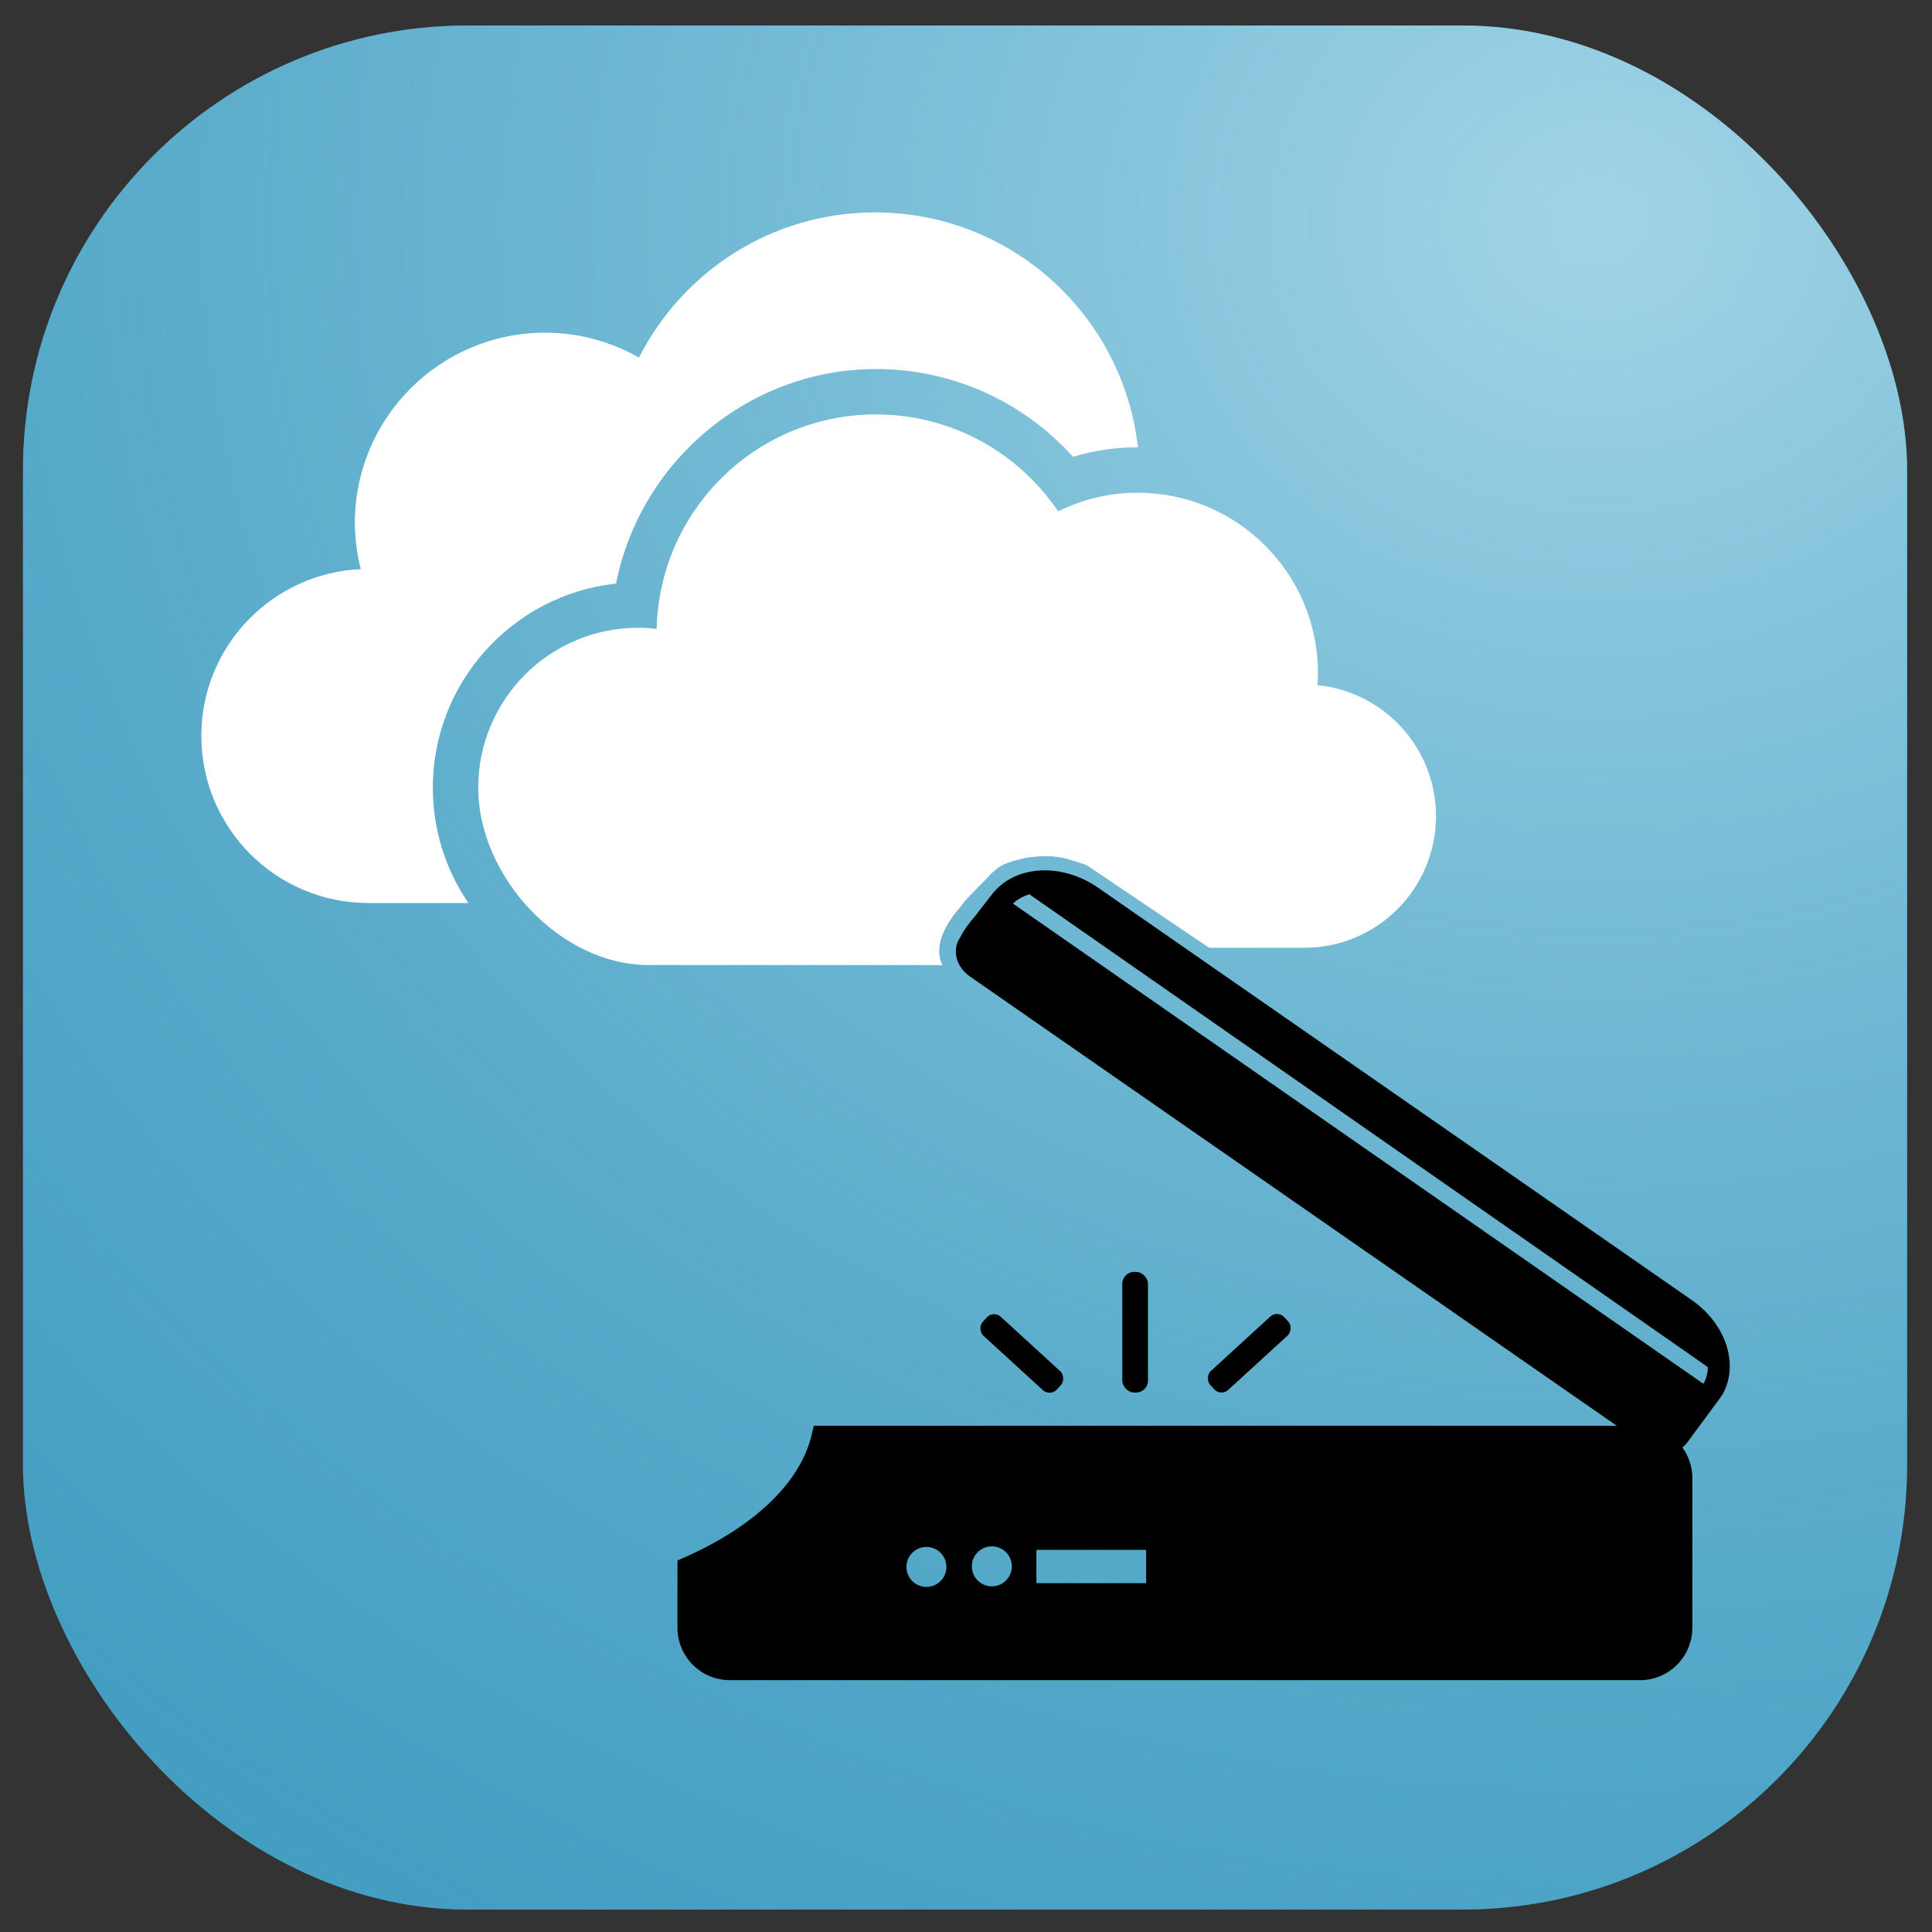 <?xml version="1.0" encoding="UTF-8" standalone="no"?>
<!-- Created with Inkscape (http://www.inkscape.org/) -->

<svg
   xmlns:dc="http://purl.org/dc/elements/1.1/"
   xmlns:cc="http://creativecommons.org/ns#"
   xmlns:rdf="http://www.w3.org/1999/02/22-rdf-syntax-ns#"
   xmlns:svg="http://www.w3.org/2000/svg"
   xmlns="http://www.w3.org/2000/svg"
   xmlns:xlink="http://www.w3.org/1999/xlink"
   xmlns:sodipodi="http://sodipodi.sourceforge.net/DTD/sodipodi-0.dtd"
   xmlns:inkscape="http://www.inkscape.org/namespaces/inkscape"
   width="254mm"
   height="254mm"
   viewBox="0 0 254 254"
   version="1.1"
   id="svg8"
   inkscape:version="0.92.4 (5da689c313, 2019-01-14)"
   sodipodi:docname="radial-gradient-scan-one-drive-1.svg">
  <rect x="0" y="0" width="254" height="254" fill="#333333" stroke="none"/>
  <defs
     id="defs2">
    <linearGradient
       inkscape:collect="always"
       id="linearGradient833-1">
      <stop
         style="stop-color:#a2d4e6;stop-opacity:1"
         offset="0"
         id="stop829" />
      <stop
         style="stop-color:#379fc5;stop-opacity:0.169"
         offset="1"
         id="stop831" />
    </linearGradient>
    <radialGradient
       inkscape:collect="always"
       xlink:href="#linearGradient833-1"
       id="radialGradient832"
       cx="187.218"
       cy="86.449"
       fx="187.218"
       fy="86.449"
       r="123.85"
       gradientTransform="matrix(3.353,-0.033,0.028,2.952,-419.867,-176.983)"
       gradientUnits="userSpaceOnUse" />
    <radialGradient
       inkscape:collect="always"
       xlink:href="#linearGradient833-1"
       id="radialGradient832-7"
       cx="187.218"
       cy="86.449"
       fx="187.218"
       fy="86.449"
       r="123.85"
       gradientTransform="matrix(3.353,-0.033,0.028,2.952,191.321,-195.504)"
       gradientUnits="userSpaceOnUse" />
  </defs>
  <sodipodi:namedview
     id="base"
     pagecolor="#ffffff"
     bordercolor="#666666"
     borderopacity="1.0"
     inkscape:pageopacity="0.0"
     inkscape:pageshadow="2"
     inkscape:zoom="0.9899495"
     inkscape:cx="427.24435"
     inkscape:cy="533.12821"
     inkscape:document-units="mm"
     inkscape:current-layer="layer1"
     showgrid="true"
     inkscape:window-width="1920"
     inkscape:window-height="1001"
     inkscape:window-x="-9"
     inkscape:window-y="-9"
     inkscape:window-maximized="1"
     inkscape:pagecheckerboard="false"
     showguides="false"
     inkscape:snap-others="false"
     inkscape:snap-nodes="false">
    <inkscape:grid
       type="xygrid"
       id="grid918"
       spacingx="1.852"
       spacingy="1.852" />
  </sodipodi:namedview>
  <g
     inkscape:label="Layer 1"
     inkscape:groupmode="layer"
     id="layer1"
     transform="translate(0,-43)">
    <rect
       style="fill:#379dc5;fill-opacity:0.906;stroke-width:0.377"
       id="rect12"
       width="247.7"
       height="247.7"
       x="3.024"
       y="46.352"
       rx="58.459" />
    <rect
       style="fill:url(#radialGradient832);fill-opacity:1;stroke-width:0.377"
       id="rect12-1"
       width="247.7"
       height="247.7"
       x="3.024"
       y="46.352"
       rx="58.459" />
    <rect
       style="fill:#379dc5;fill-opacity:0.906;stroke-width:0.377"
       id="rect12-5"
       width="247.7"
       height="247.7"
       x="614.211"
       y="27.831"
       rx="58.459" />
    <rect
       style="fill:url(#radialGradient832-7);fill-opacity:1;stroke-width:0.377"
       id="rect12-1-8"
       width="247.7"
       height="247.7"
       x="614.211"
       y="27.831"
       rx="58.459" />
    <path
       style="opacity:1;fill:#ffffff;fill-opacity:1;stroke:none;stroke-width:2.578;stroke-miterlimit:4;stroke-dasharray:none;stroke-opacity:1"
       d="m 743.851,207.412 v 43.52 h 63.542 v -43.52 z m 8.451,6.261 h 33.961 c 0.402,0 0.726,0.561 0.726,1.257 0,0.696 -0.324,1.256 -0.726,1.256 h -33.961 c -0.402,0 -0.726,-0.56 -0.726,-1.256 0,-0.696 0.323,-1.257 0.726,-1.257 z m 0.126,9 h 33.96 c 0.402,0 0.726,0.56 0.726,1.257 0,0.696 -0.324,1.256 -0.726,1.256 h -33.96 c -0.402,0 -0.726,-0.56 -0.726,-1.256 0,-0.696 0.324,-1.257 0.726,-1.257 z m 0.23,9.018 h 45.683 c 0.541,0 0.976,0.561 0.976,1.257 0,0.696 -0.435,1.256 -0.976,1.256 h -45.683 c -0.541,0 -0.977,-0.56 -0.977,-1.256 0,-0.696 0.436,-1.257 0.977,-1.257 z m -0.002,9.061 h 5.3e-4 45.683 c 0.541,0 0.977,0.561 0.977,1.257 0,0.696 -0.436,1.257 -0.977,1.257 h -45.683 c -0.541,0 -0.977,-0.56 -0.977,-1.257 0,-0.696 0.435,-1.257 0.976,-1.257 z"
       id="path836-6"
       inkscape:connector-curvature="0" />
    <path
       style="opacity:1;fill:#ffffff;fill-opacity:1;stroke:none;stroke-width:2.594;stroke-miterlimit:4;stroke-dasharray:none;stroke-opacity:1"
       d="m 734.599,193.559 c -0.777,0 -1.402,0.644 -1.402,1.445 v 19.775 c 0,0.8 0.625,1.445 1.402,1.445 h 5.355 v -12.925 h 71.3 v 12.925 h 5.307 c 0.777,0 1.403,-0.644 1.403,-1.445 v -19.775 c 0,-0.8 -0.626,-1.445 -1.403,-1.445 z"
       id="rect4922-2"
       inkscape:connector-curvature="0" />
    <path
       style="fill:#ffffff;fill-opacity:1;stroke-width:0.391"
       d="m 723.202,58.758 c -13.718,0 -25.577,7.861 -31.389,19.31 -3.689,-2.097 -7.938,-3.311 -12.485,-3.311 -13.973,0 -25.303,11.33 -25.303,25.306 0,2.124 0.291,4.173 0.784,6.142 -11.796,0.543 -21.204,10.249 -21.204,22.182 0,12.277 9.955,22.233 22.232,22.233 h 13.285 c -2.979,-4.375 -4.725,-9.655 -4.725,-15.333 -2.6e-4,-14.071 10.691,-25.689 24.373,-27.162 h 10e-4 c 3.172,-16.186 17.599,-28.535 34.569,-28.535 10.08,0 19.565,4.292 26.206,11.675 2.777,-0.837 5.651,-1.259 8.583,-1.259 h 0.046 C 756.203,72.425 741.303,58.758 723.202,58.758 Z m 0.138,26.868 c -15.9,0 -28.811,12.717 -29.173,28.525 -0.805,-0.093 -1.619,-0.149 -2.45,-0.149 -11.755,0 -21.282,9.528 -21.282,21.282 0,11.755 9.529,21.108 21.282,21.282 l 22.512,0.334 c 1.972,-3.255 5.486,-5.395 9.511,-5.415 h 13.339 l 1.587,-0.014 1.16,-0.017 v -27.101 c 0,-0.05 0.517,-0.089 1.16,-0.089 h 48.699 c -2.25,-1.427 -4.846,-2.356 -7.635,-2.63 0.036,-0.531 0.08,-1.057 0.08,-1.594 0,-13.257 -10.745,-24 -23.999,-24 -3.795,0 -7.375,0.906 -10.564,2.474 -5.248,-7.778 -14.139,-12.889 -24.225,-12.889 z"
       id="path235-0"
       inkscape:connector-curvature="0"
       sodipodi:nodetypes="scsscssccccscscsccssscscccssccssccc" />
    <rect
       style="opacity:1;fill:#ffffff;fill-opacity:1;stroke:none;stroke-width:2.783;stroke-miterlimit:4;stroke-dasharray:none;stroke-opacity:0.996"
       id="rect5004-2"
       width="62.741"
       height="41.027"
       x="744.1"
       y="126.902"
       rx="1.207"
       ry="0.093" />
    <path
       style="opacity:1;fill:#ffffff;fill-opacity:1;stroke:none;stroke-width:2.603;stroke-miterlimit:4;stroke-dasharray:none;stroke-opacity:0.194"
       d="m 726.281,154.342 c -6.451,0 -11.644,5.329 -11.644,11.949 v 38.548 c 0,6.619 5.193,11.949 11.644,11.949 h 2.91 v -25.06 c 0,-0.896 0.703,-1.618 1.577,-1.618 h 89.709 c 0.874,0 1.577,0.722 1.577,1.618 v 25.06 h 2.951 c 6.451,0 11.644,-5.33 11.644,-11.949 v -38.548 c 0,-6.619 -5.193,-11.949 -11.644,-11.949 h -14.303 v 15.605 c 0,0.681 -0.534,1.229 -1.198,1.229 h -68.148 c -0.664,0 -1.198,-0.548 -1.198,-1.229 v -15.605 z m 92.394,9.22 a 2.372,2.434 0 0 1 2.372,2.434 2.372,2.434 0 0 1 -2.372,2.434 2.372,2.434 0 0 1 -2.372,-2.434 2.372,2.434 0 0 1 2.372,-2.434 z m 8.389,0 a 2.372,2.434 0 0 1 2.372,2.434 2.372,2.434 0 0 1 -2.372,2.434 2.372,2.434 0 0 1 -2.373,-2.434 2.372,2.434 0 0 1 2.373,-2.434 z"
       id="rect4844-7-1"
       inkscape:connector-curvature="0" />
    <path
       inkscape:connector-curvature="0"
       style="fill:#000000;fill-opacity:1;stroke:#000000;stroke-width:4.006;stroke-miterlimit:4;stroke-dasharray:none;stroke-opacity:1"
       d="m 269.82,-100.934 a 66.144,35.824 0 0 1 -23.85,23.288 v 10.636 c 0,4.075 3.271,7.356 7.334,7.356 h 161.992 c 4.063,0 7.333,-3.281 7.333,-7.356 v -26.569 c 0,-4.075 -3.27,-7.355 -7.333,-7.355 z m 30.108,17.46 a 5.562,5.562 0 0 1 5.561,5.561 5.562,5.562 0 0 1 -5.561,5.561 5.562,5.562 0 0 1 -5.562,-5.561 5.562,5.562 0 0 1 5.562,-5.561 z m -11.642,0.1 a 5.562,5.562 0 0 1 5.561,5.562 5.562,5.562 0 0 1 -5.561,5.561 5.562,5.562 0 0 1 -5.562,-5.561 5.562,5.562 0 0 1 5.562,-5.562 z m 17.572,0.526 h 23.548 v 9.931 h -23.548 z"
       id="rect9111" />
    <rect
       style="fill:#000000;fill-opacity:1;stroke:none;stroke-width:10.004;stroke-miterlimit:4;stroke-dasharray:none;stroke-opacity:1"
       id="rect932"
       width="4.569"
       height="21.465"
       x="323.152"
       y="-130.321"
       ry="2.1" />
    <rect
       style="fill:#000000;fill-opacity:1;stroke:none;stroke-width:9.125;stroke-miterlimit:4;stroke-dasharray:none;stroke-opacity:1"
       id="rect932-8"
       width="4.569"
       height="17.858"
       x="145.614"
       y="-342.232"
       ry="1.747"
       transform="rotate(47.547)" />
    <rect
       style="fill:#000000;fill-opacity:1;stroke:none;stroke-width:9.125;stroke-miterlimit:4;stroke-dasharray:none;stroke-opacity:1"
       id="rect932-8-6"
       width="4.569"
       height="17.858"
       x="-293.762"
       y="138.087"
       ry="1.747"
       transform="matrix(-0.675,0.738,0.738,0.675,0,0)" />
    <rect
       style="fill:#000000;fill-opacity:1;stroke:#000000;stroke-width:3.863;stroke-linecap:round;stroke-miterlimit:4;stroke-dasharray:none;stroke-opacity:1"
       id="rect1516-1-1"
       width="146.688"
       height="2.713"
       x="134.94"
       y="-332.197"
       ry="0"
       rx="0"
       transform="matrix(0.821,0.571,-0.58,0.814,0,0)" />
    <path
       id="rect1516-1-1-2"
       style="fill:none;fill-opacity:1;stroke:#000000;stroke-width:3.863;stroke-linecap:round;stroke-miterlimit:4;stroke-dasharray:none;stroke-opacity:1"
       d="m 301.833,-190.718 120.382,83.818 -1.574,2.209 -120.382,-83.818 z m 11.247,-9.644 115.184,80.261 c 0.209,0.145 0.039,0.737 -0.381,1.327 2.325,3.55 3.534,4.056 -1.135,0.802 l -115.184,-80.261 c -2.919,-2.034 -3.991,-2.573 0.381,-1.327 0.696,0.198 0.926,-0.947 1.135,-0.802 z m 6.18,2.566 c -5.683,-3.949 -12.912,-3.582 -16.206,0.821 l -1.174,1.569 c -0.209,0.279 -0.397,0.567 -0.564,0.864 l -3.757,5.021 c -0.925,1.237 -0.385,3.125 1.212,4.234 l 119.632,83.096 c 1.595,1.111 3.627,1.006 4.553,-0.23 l 5.787,-7.854 c 0.075,-0.127 0.275,-0.458 0.421,-0.633 2.302,-4.365 0.262,-10.367 -4.982,-14.01 z"
       inkscape:connector-curvature="0"
       sodipodi:nodetypes="ccccccscssscccccccccccccc" />
    <path
       inkscape:connector-curvature="0"
       style="fill:#000000;fill-opacity:1;stroke:#000000;stroke-width:2.958;stroke-miterlimit:4;stroke-dasharray:none;stroke-opacity:1"
       d="m 108.161,231.925 a 48.849,26.456 0 0 1 -17.614,17.199 v 7.855 c 0,3.01 2.416,5.433 5.416,5.433 H 215.597 c 3.001,0 5.416,-2.423 5.416,-5.433 v -19.622 c 0,-3.01 -2.415,-5.432 -5.416,-5.432 z m 22.236,12.895 a 4.107,4.107 0 0 1 4.107,4.107 4.107,4.107 0 0 1 -4.107,4.107 4.107,4.107 0 0 1 -4.108,-4.107 4.107,4.107 0 0 1 4.108,-4.107 z m -8.598,0.074 a 4.107,4.107 0 0 1 4.107,4.108 4.107,4.107 0 0 1 -4.107,4.107 4.107,4.107 0 0 1 -4.108,-4.107 4.107,4.107 0 0 1 4.108,-4.108 z m 12.977,0.389 h 17.391 v 7.334 h -17.391 z"
       id="rect9111-0" />
    <rect
       style="fill:#000000;fill-opacity:1;stroke:none;stroke-width:7.388;stroke-miterlimit:4;stroke-dasharray:none;stroke-opacity:1"
       id="rect932-2"
       width="3.375"
       height="15.853"
       x="147.548"
       y="210.222"
       ry="1.551" />
    <rect
       style="fill:#000000;fill-opacity:1;stroke:none;stroke-width:6.739;stroke-miterlimit:4;stroke-dasharray:none;stroke-opacity:1"
       id="rect932-8-5"
       width="3.375"
       height="13.189"
       x="272.166"
       y="21.335"
       ry="1.29"
       transform="rotate(47.547)" />
    <rect
       style="fill:#000000;fill-opacity:1;stroke:none;stroke-width:6.739;stroke-miterlimit:4;stroke-dasharray:none;stroke-opacity:1"
       id="rect932-8-6-2"
       width="3.375"
       height="13.189"
       x="70.668"
       y="241.616"
       ry="1.29"
       transform="matrix(-0.675,0.738,0.738,0.675,0,0)" />
    <path
       style="fill:#ffffff;fill-opacity:1;stroke-width:0.386"
       d="m 115.03,70.926 c -13.559,0 -25.281,7.77 -31.025,19.086 -3.646,-2.072 -7.847,-3.273 -12.341,-3.273 -13.811,0 -25.01,11.199 -25.01,25.013 0,2.099 0.287,4.124 0.775,6.07 -11.66,0.537 -20.959,10.13 -20.959,21.925 0,12.135 9.84,21.975 21.975,21.975 h 13.131 c -2.944,-4.324 -4.671,-9.543 -4.671,-15.156 -2.64e-4,-13.908 10.568,-25.391 24.091,-26.847 h 0.001 c 3.135,-15.998 17.396,-28.204 34.169,-28.204 9.963,0 19.339,4.242 25.903,11.539 2.745,-0.828 5.586,-1.245 8.483,-1.245 h 0.045 c -1.949,-17.375 -16.676,-30.884 -34.567,-30.884 z m 0.136,26.557 c -15.716,0 -28.477,12.57 -28.835,28.195 -0.795,-0.093 -1.6,-0.147 -2.422,-0.147 -11.619,0 -21.036,9.417 -21.036,21.035 0,11.619 10.74,23.304 22.359,23.304 h 36.049 l 2.632,0.032 c -1.746,-3.418 2.318,-7.616 2.318,-7.616 0.692,-1.133 3.001,-3.166 3.869,-4.229 1.445,-1.412 2.094,-1.649 4.888,-2.311 3.225,-0.386 4.409,-0.233 7.883,0.996 l 16.102,10.86 h 12.509 c 9.558,0 17.307,-7.747 17.307,-17.307 0,-8.979 -6.843,-16.359 -15.596,-17.22 0.037,-0.525 0.08,-1.045 0.08,-1.576 0,-13.104 -10.621,-23.722 -23.722,-23.722 -3.751,0 -7.289,0.896 -10.442,2.445 -5.187,-7.688 -13.976,-12.74 -23.945,-12.74 z"
       id="path235"
       inkscape:connector-curvature="0"
       sodipodi:nodetypes="ccsscssccccscscsccssscccccccsscsscccc" />
    <rect
       style="fill:#000000;fill-opacity:1;stroke:#000000;stroke-width:2.853;stroke-linecap:round;stroke-miterlimit:4;stroke-dasharray:none;stroke-opacity:1"
       id="rect1516-1-1-1"
       width="108.332"
       height="2.003"
       x="203.337"
       y="58.25"
       ry="0"
       rx="0"
       transform="matrix(0.821,0.571,-0.58,0.814,0,-1.3125e-6)" />
    <path
       id="rect1516-1-1-2-0"
       style="fill:none;fill-opacity:1;stroke:#000000;stroke-width:2.872;stroke-linecap:round;stroke-miterlimit:4;stroke-dasharray:none;stroke-opacity:1"
       d="m 129.833,165.474 90.279,63.001 -1.171,1.642 -89.5,-62.316 z m 9.141,-6.485 85.635,59.671 c 0.155,0.108 0.029,0.548 -0.283,0.987 1.729,2.639 2.628,3.015 -0.844,0.596 l -85.635,-59.671 c -2.17,-1.512 -2.967,-1.913 0.283,-0.987 0.518,0.148 0.689,-0.704 0.844,-0.596 z m 4.594,1.908 c -4.225,-2.936 -9.599,-2.663 -12.048,0.61 l -1.724,2.206 c -0.486,0.775 -1.478,1.55 -2.362,3.336 -0.688,0.92 -0.286,2.324 0.901,3.148 l 88.942,61.779 c 1.186,0.826 2.697,0.748 3.385,-0.171 l 4.302,-5.839 c 0.056,-0.094 0.204,-0.341 0.313,-0.47 1.711,-3.245 0.195,-7.708 -3.704,-10.416 z"
       inkscape:connector-curvature="0"
       sodipodi:nodetypes="ccccccscssscccccccccccc" />
  </g>
</svg>
